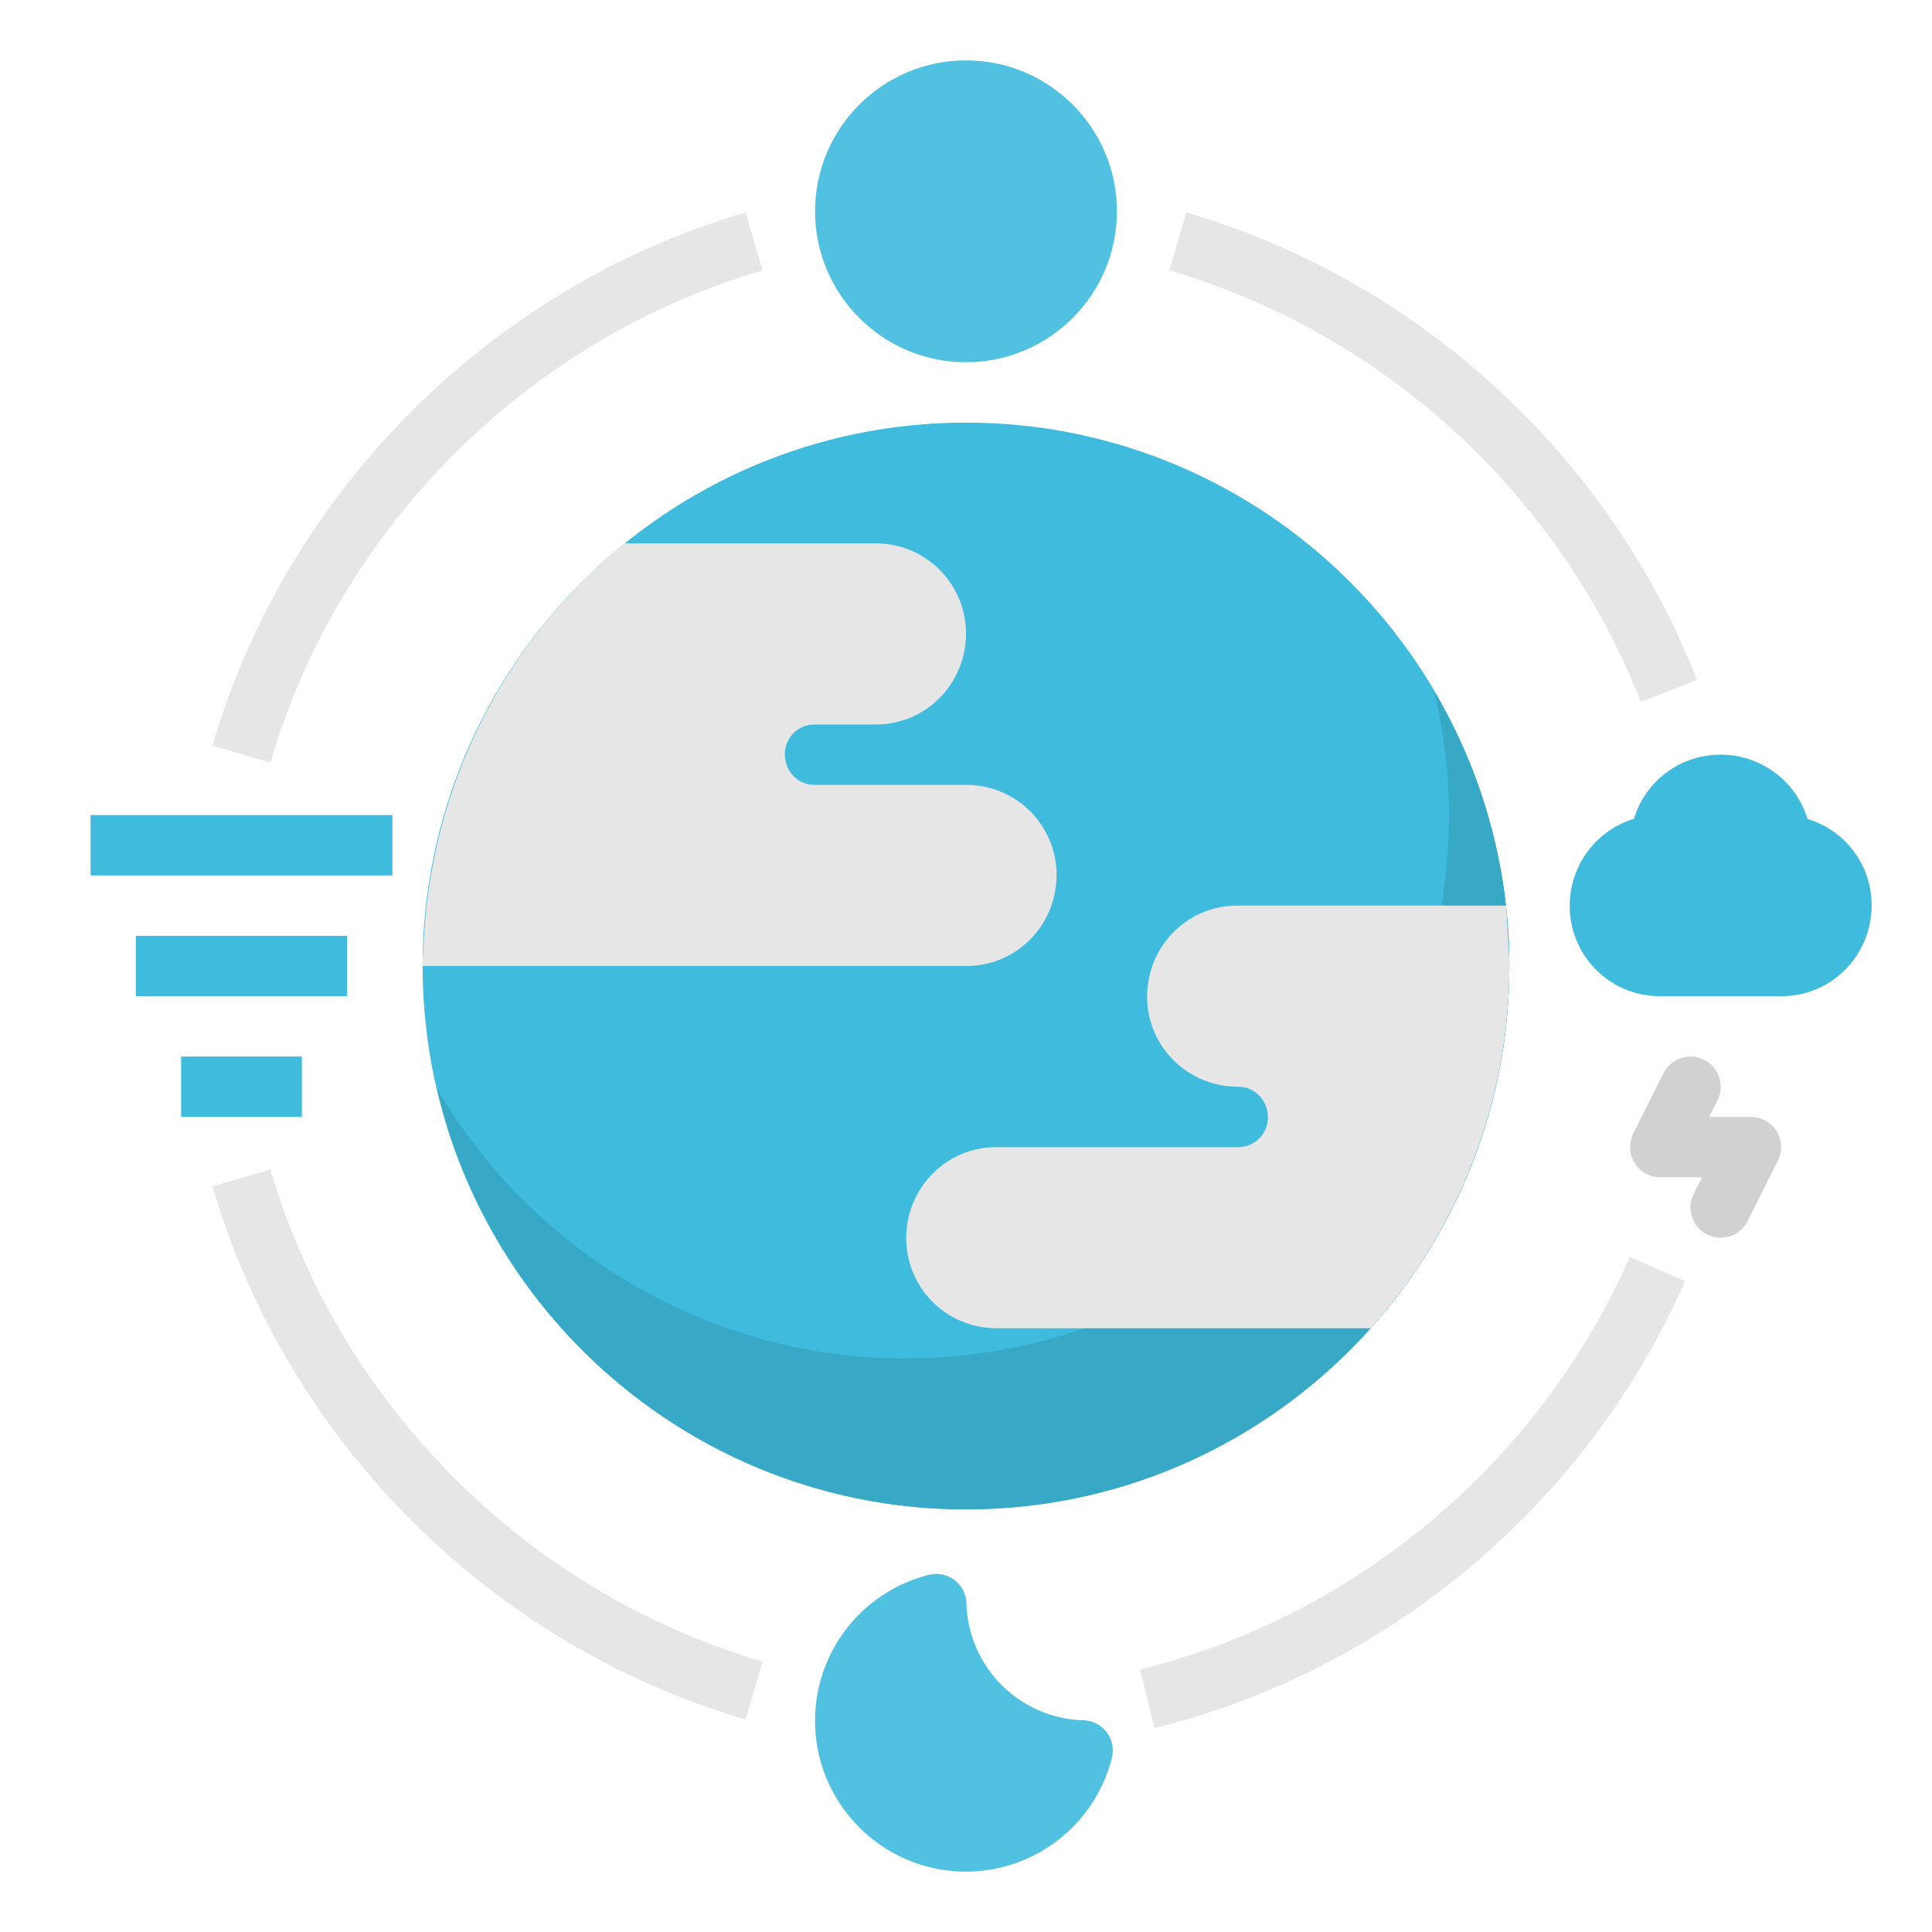 <?xml version="1.0" encoding="UTF-8"?><!DOCTYPE svg PUBLIC "-//W3C//DTD SVG 1.1//EN" "http://www.w3.org/Graphics/SVG/1.1/DTD/svg11.dtd"><svg xmlns="http://www.w3.org/2000/svg" xmlns:xlink="http://www.w3.org/1999/xlink" version="1.1" x="0px" y="0px" viewBox="0 0 64 64" xml:space="preserve"><g id="flat"><g id="global_1_"><path fill="#3EBBDD" d="M32 14c-9.925 0-18 8.075-18 18s8.075 18 18 18 18-8.075 18-18-8.075-18-18-18z"/><path fill="#38A8C7" d="M47.516 22.92c.306 1.313.484 2.675.484 4.08 0 9.925-8.075 18-18 18-6.612 0-12.386-3.594-15.516-8.92C16.34 44.043 23.48 50 32 50c9.925 0 18-8.075 18-18 0-3.314-.916-6.41-2.484-9.08z"/><path fill="#E6E6E6" d="M24.7 56.961C16.268 54.499 9.501 47.731 7.039 39.3l1.92-.561c2.272 7.782 8.519 14.028 16.301 16.301l-.56 1.921z"/><path fill="#E6E6E6" d="M38.245 57.245l-.479-1.941c7.177-1.77 13.241-6.879 16.221-13.666l1.831.804c-3.227 7.351-9.797 12.886-17.573 14.803z"/><path fill="#E6E6E6" d="M54.355 23.251c-2.695-6.882-8.535-12.226-15.62-14.293l.561-1.92c7.676 2.24 14.001 8.028 16.921 15.483l-1.862.73z"/><path fill="#E6E6E6" d="M8.958 25.262l-1.92-.561c2.462-8.432 9.229-15.2 17.661-17.662l.561 1.92c-7.783 2.273-14.03 8.52-16.302 16.303z"/><path fill="#E6E6E6" d="M35 28.98A2.984 2.984 0 0 0 32.02 26h-5.04c-.541 0-.98-.439-.98-1.02a.98.98 0 0 1 .98-.98h2.04c1.643 0 2.98-1.337 2.98-3.02A2.984 2.984 0 0 0 29.02 18h-8.329l-.279.235a18.059 18.059 0 0 0-6.36 12.707L13.99 32h18.03c1.643 0 2.98-1.337 2.98-3.02z"/><path fill="#E6E6E6" d="M49.965 31.212L49.894 30H40.98C39.337 30 38 31.337 38 33.02c0 1.643 1.337 2.98 3.02 2.98.541 0 .98.439.98 1.02a.98.98 0 0 1-.98.98H33c-1.643 0-2.98 1.337-2.98 3.02A2.984 2.984 0 0 0 33 44h12.411l.299-.352A17.999 17.999 0 0 0 50 32c0-.266-.017-.527-.035-.788z"/><path fill="#50C1E0" d="M32 2c-2.757 0-5 2.243-5 5s2.243 5 5 5 5-2.243 5-5-2.243-5-5-5z"/><path fill="#50C1E0" d="M36.661 57.384a.996.996 0 0 0-.77-.397 3.99 3.99 0 0 1-3.877-3.877 1 1 0 0 0-1.247-.941A4.988 4.988 0 0 0 27 57c0 2.757 2.243 5 5 5a4.99 4.99 0 0 0 4.832-3.767 1 1 0 0 0-.171-.849z"/><path fill="#3EBBDD" d="M3 27h10v2H3z"/><path fill="#3EBBDD" d="M4.5 31h7v2h-7z"/><path fill="#3EBBDD" d="M6 35h4v2H6z"/><path fill="#3EBBDD" d="M59.876 27.128A3.006 3.006 0 0 0 56.98 25a2.984 2.984 0 0 0-2.852 2.124A3.006 3.006 0 0 0 52 30.02 2.984 2.984 0 0 0 54.98 33h4.04c1.643 0 2.98-1.337 2.98-3.02 0-1.342-.892-2.48-2.124-2.852z"/><path fill="#D1D1D1" d="M56.999 41a1 1 0 0 1-.893-1.447l.276-.553H55a1 1 0 0 1-.895-1.447l1-2a1 1 0 1 1 1.789.895l-.276.552H58a1 1 0 0 1 .895 1.447l-1 2a1 1 0 0 1-.896.553z"/></g></g></svg>